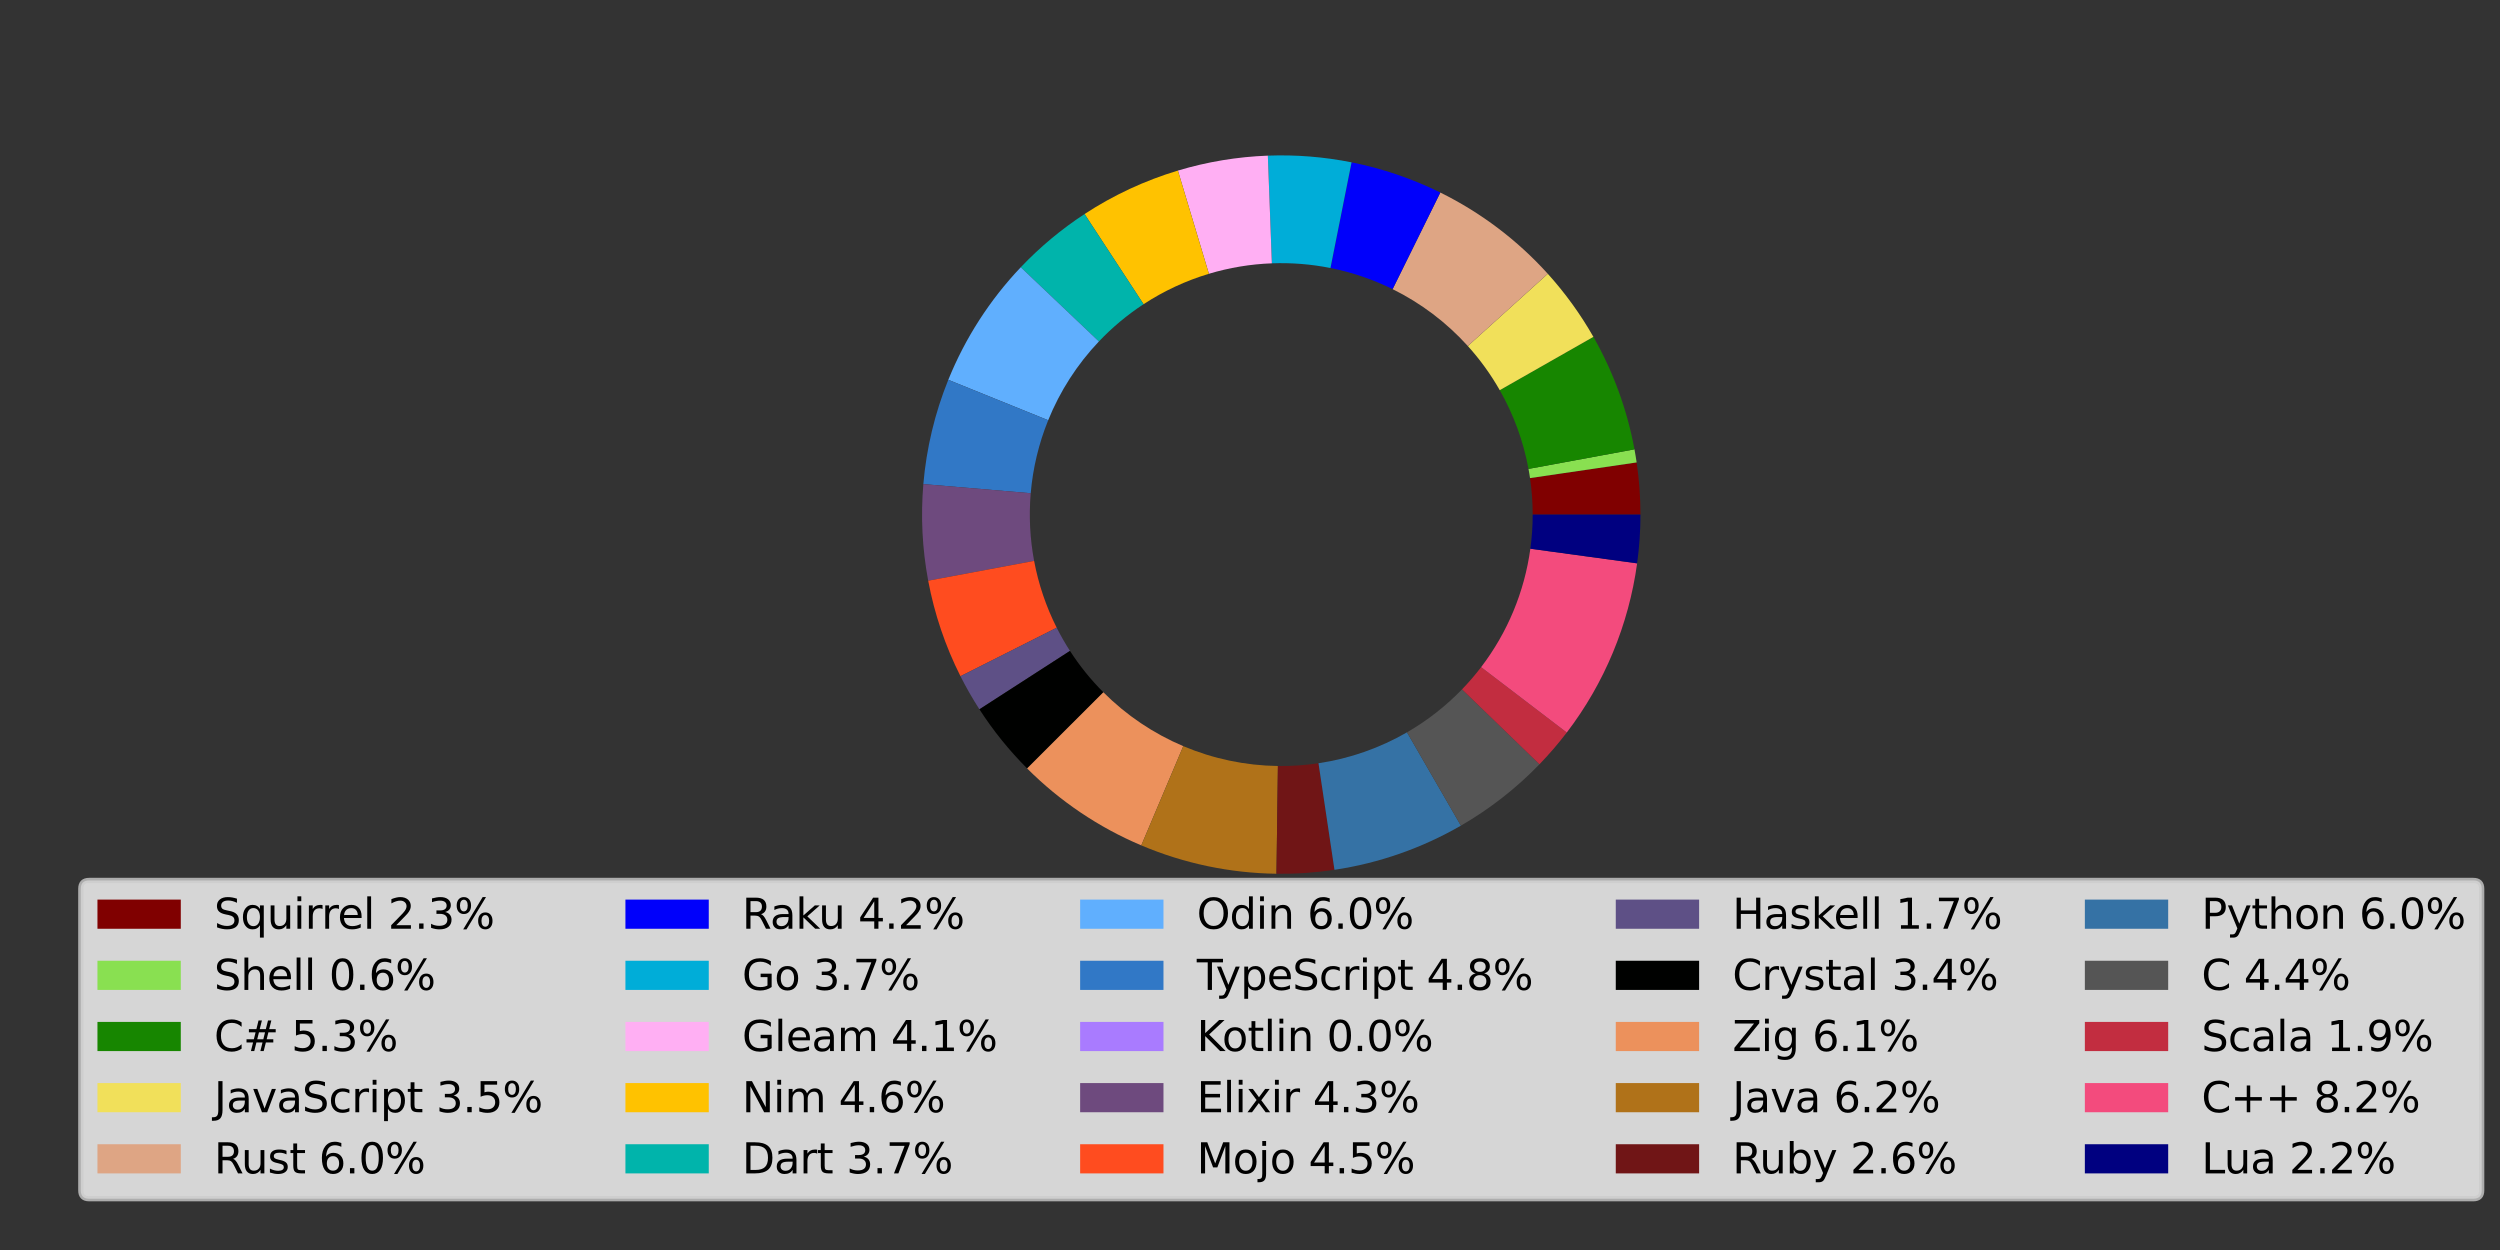<?xml version="1.0" encoding="utf-8" standalone="no"?>
<!DOCTYPE svg PUBLIC "-//W3C//DTD SVG 1.1//EN"
  "http://www.w3.org/Graphics/SVG/1.1/DTD/svg11.dtd">
<svg xmlns:xlink="http://www.w3.org/1999/xlink" width="480pt" height="240pt" viewBox="0 0 480 240" xmlns="http://www.w3.org/2000/svg" version="1.1">
 <rect x="0" y="0" width="480" height="240" fill="#333333" stroke="none"/>
 <defs>
  <style type="text/css">*{stroke-linejoin: round; stroke-linecap: butt}</style>
 </defs>
 <g id="figure_1">
  <g id="patch_1">
   <path d="M 0 240 
L 480 240 
L 480 0 
L 0 0 
L 0 240 
z
" style="fill: none"/>
  </g>
  <g id="axes_1">
   <g id="patch_2">
    <path d="M 294.276 98.8 
C 294.276 97.628 294.233 96.455 294.148 95.286 
C 294.062 94.117 293.935 92.951 293.764 91.791 
L 314.235 88.787 
C 314.478 90.444 314.661 92.11 314.783 93.78 
C 314.904 95.451 314.966 97.125 314.966 98.8 
z
" clip-path="url(#p5effe4c440)" style="fill: #800000"/>
   </g>
   <g id="patch_3">
    <path d="M 293.764 91.791 
C 293.721 91.496 293.675 91.202 293.627 90.909 
C 293.578 90.615 293.527 90.322 293.473 90.03 
L 313.818 86.271 
C 313.895 86.689 313.968 87.108 314.038 87.527 
C 314.107 87.946 314.173 88.366 314.235 88.787 
z
" clip-path="url(#p5effe4c440)" style="fill: #89e051"/>
   </g>
   <g id="patch_4">
    <path d="M 293.473 90.03 
C 292.983 87.379 292.272 84.773 291.347 82.241 
C 290.422 79.708 289.287 77.258 287.953 74.915 
L 305.933 64.678 
C 307.838 68.025 309.46 71.526 310.781 75.144 
C 312.102 78.762 313.118 82.484 313.818 86.271 
z
" clip-path="url(#p5effe4c440)" style="fill: #178600"/>
   </g>
   <g id="patch_5">
    <path d="M 287.953 74.915 
C 287.088 73.396 286.142 71.925 285.118 70.509 
C 284.094 69.093 282.993 67.734 281.822 66.437 
L 297.174 52.567 
C 298.848 54.42 300.419 56.362 301.882 58.385 
C 303.345 60.408 304.698 62.509 305.933 64.678 
z
" clip-path="url(#p5effe4c440)" style="fill: #f1e05a"/>
   </g>
   <g id="patch_6">
    <path d="M 281.822 66.437 
C 279.785 64.183 277.54 62.126 275.117 60.293 
C 272.694 58.461 270.103 56.862 267.379 55.516 
L 276.541 36.966 
C 280.433 38.888 284.134 41.173 287.596 43.791 
C 291.058 46.408 294.265 49.347 297.174 52.567 
z
" clip-path="url(#p5effe4c440)" style="fill: #dea584"/>
   </g>
   <g id="patch_7">
    <path d="M 267.379 55.516 
C 265.49 54.583 263.542 53.775 261.547 53.096 
C 259.552 52.418 257.515 51.87 255.449 51.458 
L 259.499 31.169 
C 262.451 31.758 265.361 32.539 268.21 33.509 
C 271.06 34.478 273.843 35.633 276.541 36.966 
z
" clip-path="url(#p5effe4c440)" style="fill: #0000fb"/>
   </g>
   <g id="patch_8">
    <path d="M 255.449 51.458 
C 253.6 51.089 251.73 50.828 249.851 50.678 
C 247.971 50.528 246.084 50.487 244.199 50.558 
L 243.427 29.882 
C 246.119 29.782 248.815 29.839 251.501 30.054 
C 254.186 30.269 256.857 30.641 259.499 31.169 
z
" clip-path="url(#p5effe4c440)" style="fill: #00add8"/>
   </g>
   <g id="patch_9">
    <path d="M 244.199 50.558 
C 242.152 50.634 240.111 50.841 238.09 51.177 
C 236.069 51.512 234.072 51.976 232.109 52.566 
L 226.156 32.751 
C 228.959 31.909 231.813 31.246 234.7 30.766 
C 237.588 30.287 240.502 29.992 243.427 29.882 
z
" clip-path="url(#p5effe4c440)" style="fill: #ffaff3"/>
   </g>
   <g id="patch_10">
    <path d="M 232.109 52.566 
C 229.892 53.232 227.725 54.057 225.626 55.034 
C 223.527 56.011 221.501 57.138 219.564 58.406 
L 208.234 41.094 
C 211.002 39.283 213.896 37.673 216.895 36.277 
C 219.893 34.881 222.989 33.703 226.156 32.751 
z
" clip-path="url(#p5effe4c440)" style="fill: #ffc200"/>
   </g>
   <g id="patch_11">
    <path d="M 219.564 58.406 
C 218.003 59.427 216.502 60.539 215.07 61.734 
C 213.637 62.929 212.275 64.207 210.991 65.56 
L 195.987 51.314 
C 197.822 49.381 199.768 47.556 201.814 45.849 
C 203.86 44.141 206.004 42.554 208.234 41.094 
z
" clip-path="url(#p5effe4c440)" style="fill: #00b4ab"/>
   </g>
   <g id="patch_12">
    <path d="M 210.991 65.56 
C 208.912 67.749 207.044 70.128 205.41 72.666 
C 203.776 75.204 202.383 77.89 201.251 80.688 
L 182.072 72.926 
C 183.69 68.928 185.679 65.092 188.014 61.466 
C 190.348 57.84 193.018 54.441 195.987 51.314 
z
" clip-path="url(#p5effe4c440)" style="fill: #60affe"/>
   </g>
   <g id="patch_13">
    <path d="M 201.251 80.688 
C 200.346 82.923 199.61 85.223 199.049 87.569 
C 198.488 89.914 198.103 92.298 197.898 94.701 
L 177.283 92.945 
C 177.576 89.512 178.125 86.106 178.927 82.756 
C 179.728 79.405 180.78 76.119 182.072 72.926 
z
" clip-path="url(#p5effe4c440)" style="fill: #3178c6"/>
   </g>
   <g id="patch_14">
    <path d="M 197.898 94.701 
L 197.898 94.701 
L 177.283 92.945 
L 177.283 92.945 
z
" clip-path="url(#p5effe4c440)" style="fill: #a97bff"/>
   </g>
   <g id="patch_15">
    <path d="M 197.898 94.701 
C 197.714 96.868 197.676 99.044 197.785 101.216 
C 197.893 103.388 198.149 105.55 198.549 107.687 
L 178.213 111.496 
C 177.641 108.443 177.276 105.354 177.121 102.252 
C 176.965 99.149 177.02 96.04 177.283 92.945 
z
" clip-path="url(#p5effe4c440)" style="fill: #6e4a7e"/>
   </g>
   <g id="patch_16">
    <path d="M 198.549 107.687 
C 198.966 109.915 199.54 112.11 200.266 114.257 
C 200.991 116.404 201.867 118.498 202.887 120.522 
L 184.41 129.831 
C 182.953 126.94 181.702 123.949 180.665 120.882 
C 179.629 117.815 178.809 114.678 178.213 111.496 
z
" clip-path="url(#p5effe4c440)" style="fill: #ff4c1f"/>
   </g>
   <g id="patch_17">
    <path d="M 202.887 120.522 
C 203.272 121.285 203.676 122.038 204.101 122.78 
C 204.525 123.522 204.97 124.252 205.433 124.97 
L 188.047 136.186 
C 187.385 135.16 186.751 134.116 186.144 133.057 
C 185.538 131.997 184.96 130.922 184.41 129.831 
z
" clip-path="url(#p5effe4c440)" style="fill: #5e5086"/>
   </g>
   <g id="patch_18">
    <path d="M 205.433 124.97 
C 206.357 126.403 207.357 127.786 208.428 129.114 
C 209.499 130.441 210.639 131.71 211.845 132.917 
L 197.207 147.539 
C 195.485 145.815 193.856 144.001 192.326 142.105 
C 190.796 140.209 189.368 138.233 188.047 136.186 
z
" clip-path="url(#p5effe4c440)" style="fill: #000100"/>
   </g>
   <g id="patch_19">
    <path d="M 211.845 132.917 
C 214.039 135.114 216.441 137.095 219.016 138.83 
C 221.591 140.566 224.328 142.05 227.188 143.26 
L 219.126 162.314 
C 215.04 160.585 211.131 158.466 207.452 155.986 
C 203.773 153.507 200.342 150.677 197.207 147.539 
z
" clip-path="url(#p5effe4c440)" style="fill: #ec915c"/>
   </g>
   <g id="patch_20">
    <path d="M 227.188 143.26 
C 230.058 144.474 233.038 145.407 236.087 146.047 
C 239.137 146.687 242.241 147.03 245.357 147.072 
L 245.081 167.759 
C 240.63 167.7 236.196 167.21 231.839 166.296 
C 227.483 165.382 223.225 164.049 219.126 162.314 
z
" clip-path="url(#p5effe4c440)" style="fill: #b07219"/>
   </g>
   <g id="patch_21">
    <path d="M 245.357 147.072 
C 246.66 147.089 247.964 147.053 249.266 146.965 
C 250.567 146.877 251.863 146.736 253.153 146.543 
L 256.219 167.004 
C 254.376 167.28 252.524 167.482 250.665 167.608 
C 248.806 167.734 246.943 167.784 245.081 167.759 
z
" clip-path="url(#p5effe4c440)" style="fill: #701516"/>
   </g>
   <g id="patch_22">
    <path d="M 253.153 146.543 
C 256.139 146.096 259.077 145.369 261.927 144.373 
C 264.778 143.377 267.528 142.115 270.143 140.605 
L 280.49 158.522 
C 276.755 160.679 272.825 162.481 268.753 163.904 
C 264.681 165.327 260.485 166.365 256.219 167.004 
z
" clip-path="url(#p5effe4c440)" style="fill: #3572a5"/>
   </g>
   <g id="patch_23">
    <path d="M 270.143 140.605 
C 272.084 139.484 273.944 138.23 275.71 136.851 
C 277.477 135.471 279.145 133.971 280.703 132.36 
L 295.576 146.743 
C 293.35 149.044 290.967 151.188 288.444 153.158 
C 285.92 155.128 283.262 156.921 280.49 158.522 
z
" clip-path="url(#p5effe4c440)" style="fill: #555555"/>
   </g>
   <g id="patch_24">
    <path d="M 280.703 132.36 
C 281.356 131.685 281.989 130.991 282.601 130.279 
C 283.213 129.567 283.805 128.838 284.374 128.091 
L 300.82 140.645 
C 300.007 141.711 299.162 142.753 298.287 143.77 
C 297.412 144.787 296.508 145.778 295.576 146.743 
z
" clip-path="url(#p5effe4c440)" style="fill: #c22d40"/>
   </g>
   <g id="patch_25">
    <path d="M 284.374 128.091 
C 286.896 124.788 288.98 121.173 290.576 117.335 
C 292.171 113.498 293.265 109.471 293.829 105.354 
L 314.327 108.162 
C 313.521 114.044 311.959 119.797 309.68 125.279 
C 307.4 130.761 304.423 135.925 300.82 140.645 
z
" clip-path="url(#p5effe4c440)" style="fill: #f34b7d"/>
   </g>
   <g id="patch_26">
    <path d="M 293.829 105.354 
C 293.978 104.268 294.089 103.178 294.164 102.084 
C 294.239 100.991 294.276 99.896 294.276 98.8 
L 314.966 98.8 
C 314.966 100.365 314.912 101.93 314.806 103.492 
C 314.699 105.054 314.54 106.611 314.327 108.162 
z
" clip-path="url(#p5effe4c440)" style="fill: #000080"/>
   </g>
  </g>
  <g id="axes_2">
   <g id="legend_1">
    <g id="patch_27">
     <path d="M 17.112 230.156 
L 474.888 230.156 
Q 476.488 230.156 476.488 228.556 
L 476.488 170.644 
Q 476.488 169.044 474.888 169.044 
L 17.112 169.044 
Q 15.512 169.044 15.512 170.644 
L 15.512 228.556 
Q 15.512 230.156 17.112 230.156 
z
" style="fill: #ffffff; opacity: 0.8; stroke: #cccccc; stroke-linejoin: miter"/>
    </g>
    <g id="patch_28">
     <path d="M 18.712 178.322 
L 34.712 178.322 
L 34.712 172.722 
L 18.712 172.722 
z
" style="fill: #800000"/>
    </g>
    <g id="text_1">
     <!-- Squirrel 2.3% -->
     <g transform="translate(41.112 178.322) scale(0.08 -0.08)">
      <defs>
       <path id="DejaVuSans-53" d="M 3425 4513 
L 3425 3897 
Q 3066 4069 2747 4153 
Q 2428 4238 2131 4238 
Q 1616 4238 1336 4038 
Q 1056 3838 1056 3469 
Q 1056 3159 1242 3001 
Q 1428 2844 1947 2747 
L 2328 2669 
Q 3034 2534 3370 2195 
Q 3706 1856 3706 1288 
Q 3706 609 3251 259 
Q 2797 -91 1919 -91 
Q 1588 -91 1214 -16 
Q 841 59 441 206 
L 441 856 
Q 825 641 1194 531 
Q 1563 422 1919 422 
Q 2459 422 2753 634 
Q 3047 847 3047 1241 
Q 3047 1584 2836 1778 
Q 2625 1972 2144 2069 
L 1759 2144 
Q 1053 2284 737 2584 
Q 422 2884 422 3419 
Q 422 4038 858 4394 
Q 1294 4750 2059 4750 
Q 2388 4750 2728 4690 
Q 3069 4631 3425 4513 
z
" transform="scale(0.016)"/>
       <path id="DejaVuSans-71" d="M 947 1747 
Q 947 1113 1208 752 
Q 1469 391 1925 391 
Q 2381 391 2643 752 
Q 2906 1113 2906 1747 
Q 2906 2381 2643 2742 
Q 2381 3103 1925 3103 
Q 1469 3103 1208 2742 
Q 947 2381 947 1747 
z
M 2906 525 
Q 2725 213 2448 61 
Q 2172 -91 1784 -91 
Q 1150 -91 751 415 
Q 353 922 353 1747 
Q 353 2572 751 3078 
Q 1150 3584 1784 3584 
Q 2172 3584 2448 3432 
Q 2725 3281 2906 2969 
L 2906 3500 
L 3481 3500 
L 3481 -1331 
L 2906 -1331 
L 2906 525 
z
" transform="scale(0.016)"/>
       <path id="DejaVuSans-75" d="M 544 1381 
L 544 3500 
L 1119 3500 
L 1119 1403 
Q 1119 906 1312 657 
Q 1506 409 1894 409 
Q 2359 409 2629 706 
Q 2900 1003 2900 1516 
L 2900 3500 
L 3475 3500 
L 3475 0 
L 2900 0 
L 2900 538 
Q 2691 219 2414 64 
Q 2138 -91 1772 -91 
Q 1169 -91 856 284 
Q 544 659 544 1381 
z
M 1991 3584 
L 1991 3584 
z
" transform="scale(0.016)"/>
       <path id="DejaVuSans-69" d="M 603 3500 
L 1178 3500 
L 1178 0 
L 603 0 
L 603 3500 
z
M 603 4863 
L 1178 4863 
L 1178 4134 
L 603 4134 
L 603 4863 
z
" transform="scale(0.016)"/>
       <path id="DejaVuSans-72" d="M 2631 2963 
Q 2534 3019 2420 3045 
Q 2306 3072 2169 3072 
Q 1681 3072 1420 2755 
Q 1159 2438 1159 1844 
L 1159 0 
L 581 0 
L 581 3500 
L 1159 3500 
L 1159 2956 
Q 1341 3275 1631 3429 
Q 1922 3584 2338 3584 
Q 2397 3584 2469 3576 
Q 2541 3569 2628 3553 
L 2631 2963 
z
" transform="scale(0.016)"/>
       <path id="DejaVuSans-65" d="M 3597 1894 
L 3597 1613 
L 953 1613 
Q 991 1019 1311 708 
Q 1631 397 2203 397 
Q 2534 397 2845 478 
Q 3156 559 3463 722 
L 3463 178 
Q 3153 47 2828 -22 
Q 2503 -91 2169 -91 
Q 1331 -91 842 396 
Q 353 884 353 1716 
Q 353 2575 817 3079 
Q 1281 3584 2069 3584 
Q 2775 3584 3186 3129 
Q 3597 2675 3597 1894 
z
M 3022 2063 
Q 3016 2534 2758 2815 
Q 2500 3097 2075 3097 
Q 1594 3097 1305 2825 
Q 1016 2553 972 2059 
L 3022 2063 
z
" transform="scale(0.016)"/>
       <path id="DejaVuSans-6c" d="M 603 4863 
L 1178 4863 
L 1178 0 
L 603 0 
L 603 4863 
z
" transform="scale(0.016)"/>
       <path id="DejaVuSans-20" transform="scale(0.016)"/>
       <path id="DejaVuSans-32" d="M 1228 531 
L 3431 531 
L 3431 0 
L 469 0 
L 469 531 
Q 828 903 1448 1529 
Q 2069 2156 2228 2338 
Q 2531 2678 2651 2914 
Q 2772 3150 2772 3378 
Q 2772 3750 2511 3984 
Q 2250 4219 1831 4219 
Q 1534 4219 1204 4116 
Q 875 4013 500 3803 
L 500 4441 
Q 881 4594 1212 4672 
Q 1544 4750 1819 4750 
Q 2544 4750 2975 4387 
Q 3406 4025 3406 3419 
Q 3406 3131 3298 2873 
Q 3191 2616 2906 2266 
Q 2828 2175 2409 1742 
Q 1991 1309 1228 531 
z
" transform="scale(0.016)"/>
       <path id="DejaVuSans-2e" d="M 684 794 
L 1344 794 
L 1344 0 
L 684 0 
L 684 794 
z
" transform="scale(0.016)"/>
       <path id="DejaVuSans-33" d="M 2597 2516 
Q 3050 2419 3304 2112 
Q 3559 1806 3559 1356 
Q 3559 666 3084 287 
Q 2609 -91 1734 -91 
Q 1441 -91 1130 -33 
Q 819 25 488 141 
L 488 750 
Q 750 597 1062 519 
Q 1375 441 1716 441 
Q 2309 441 2620 675 
Q 2931 909 2931 1356 
Q 2931 1769 2642 2001 
Q 2353 2234 1838 2234 
L 1294 2234 
L 1294 2753 
L 1863 2753 
Q 2328 2753 2575 2939 
Q 2822 3125 2822 3475 
Q 2822 3834 2567 4026 
Q 2313 4219 1838 4219 
Q 1578 4219 1281 4162 
Q 984 4106 628 3988 
L 628 4550 
Q 988 4650 1302 4700 
Q 1616 4750 1894 4750 
Q 2613 4750 3031 4423 
Q 3450 4097 3450 3541 
Q 3450 3153 3228 2886 
Q 3006 2619 2597 2516 
z
" transform="scale(0.016)"/>
       <path id="DejaVuSans-25" d="M 4653 2053 
Q 4381 2053 4226 1822 
Q 4072 1591 4072 1178 
Q 4072 772 4226 539 
Q 4381 306 4653 306 
Q 4919 306 5073 539 
Q 5228 772 5228 1178 
Q 5228 1588 5073 1820 
Q 4919 2053 4653 2053 
z
M 4653 2450 
Q 5147 2450 5437 2106 
Q 5728 1763 5728 1178 
Q 5728 594 5436 251 
Q 5144 -91 4653 -91 
Q 4153 -91 3862 251 
Q 3572 594 3572 1178 
Q 3572 1766 3864 2108 
Q 4156 2450 4653 2450 
z
M 1428 4353 
Q 1159 4353 1004 4120 
Q 850 3888 850 3481 
Q 850 3069 1003 2837 
Q 1156 2606 1428 2606 
Q 1700 2606 1854 2837 
Q 2009 3069 2009 3481 
Q 2009 3884 1853 4118 
Q 1697 4353 1428 4353 
z
M 4250 4750 
L 4750 4750 
L 1831 -91 
L 1331 -91 
L 4250 4750 
z
M 1428 4750 
Q 1922 4750 2215 4408 
Q 2509 4066 2509 3481 
Q 2509 2891 2217 2550 
Q 1925 2209 1428 2209 
Q 931 2209 642 2551 
Q 353 2894 353 3481 
Q 353 4063 643 4406 
Q 934 4750 1428 4750 
z
" transform="scale(0.016)"/>
      </defs>
      <use xlink:href="#DejaVuSans-53"/>
      <use xlink:href="#DejaVuSans-71" x="63.477"/>
      <use xlink:href="#DejaVuSans-75" x="126.953"/>
      <use xlink:href="#DejaVuSans-69" x="190.332"/>
      <use xlink:href="#DejaVuSans-72" x="218.115"/>
      <use xlink:href="#DejaVuSans-72" x="257.479"/>
      <use xlink:href="#DejaVuSans-65" x="296.342"/>
      <use xlink:href="#DejaVuSans-6c" x="357.865"/>
      <use xlink:href="#DejaVuSans-20" x="385.648"/>
      <use xlink:href="#DejaVuSans-32" x="417.436"/>
      <use xlink:href="#DejaVuSans-2e" x="481.059"/>
      <use xlink:href="#DejaVuSans-33" x="512.846"/>
      <use xlink:href="#DejaVuSans-25" x="576.469"/>
     </g>
    </g>
    <g id="patch_29">
     <path d="M 18.712 190.065 
L 34.712 190.065 
L 34.712 184.465 
L 18.712 184.465 
z
" style="fill: #89e051"/>
    </g>
    <g id="text_2">
     <!-- Shell 0.6% -->
     <g transform="translate(41.112 190.065) scale(0.08 -0.08)">
      <defs>
       <path id="DejaVuSans-68" d="M 3513 2113 
L 3513 0 
L 2938 0 
L 2938 2094 
Q 2938 2591 2744 2837 
Q 2550 3084 2163 3084 
Q 1697 3084 1428 2787 
Q 1159 2491 1159 1978 
L 1159 0 
L 581 0 
L 581 4863 
L 1159 4863 
L 1159 2956 
Q 1366 3272 1645 3428 
Q 1925 3584 2291 3584 
Q 2894 3584 3203 3211 
Q 3513 2838 3513 2113 
z
" transform="scale(0.016)"/>
       <path id="DejaVuSans-30" d="M 2034 4250 
Q 1547 4250 1301 3770 
Q 1056 3291 1056 2328 
Q 1056 1369 1301 889 
Q 1547 409 2034 409 
Q 2525 409 2770 889 
Q 3016 1369 3016 2328 
Q 3016 3291 2770 3770 
Q 2525 4250 2034 4250 
z
M 2034 4750 
Q 2819 4750 3233 4129 
Q 3647 3509 3647 2328 
Q 3647 1150 3233 529 
Q 2819 -91 2034 -91 
Q 1250 -91 836 529 
Q 422 1150 422 2328 
Q 422 3509 836 4129 
Q 1250 4750 2034 4750 
z
" transform="scale(0.016)"/>
       <path id="DejaVuSans-36" d="M 2113 2584 
Q 1688 2584 1439 2293 
Q 1191 2003 1191 1497 
Q 1191 994 1439 701 
Q 1688 409 2113 409 
Q 2538 409 2786 701 
Q 3034 994 3034 1497 
Q 3034 2003 2786 2293 
Q 2538 2584 2113 2584 
z
M 3366 4563 
L 3366 3988 
Q 3128 4100 2886 4159 
Q 2644 4219 2406 4219 
Q 1781 4219 1451 3797 
Q 1122 3375 1075 2522 
Q 1259 2794 1537 2939 
Q 1816 3084 2150 3084 
Q 2853 3084 3261 2657 
Q 3669 2231 3669 1497 
Q 3669 778 3244 343 
Q 2819 -91 2113 -91 
Q 1303 -91 875 529 
Q 447 1150 447 2328 
Q 447 3434 972 4092 
Q 1497 4750 2381 4750 
Q 2619 4750 2861 4703 
Q 3103 4656 3366 4563 
z
" transform="scale(0.016)"/>
      </defs>
      <use xlink:href="#DejaVuSans-53"/>
      <use xlink:href="#DejaVuSans-68" x="63.477"/>
      <use xlink:href="#DejaVuSans-65" x="126.855"/>
      <use xlink:href="#DejaVuSans-6c" x="188.379"/>
      <use xlink:href="#DejaVuSans-6c" x="216.162"/>
      <use xlink:href="#DejaVuSans-20" x="243.945"/>
      <use xlink:href="#DejaVuSans-30" x="275.732"/>
      <use xlink:href="#DejaVuSans-2e" x="339.355"/>
      <use xlink:href="#DejaVuSans-36" x="371.143"/>
      <use xlink:href="#DejaVuSans-25" x="434.766"/>
     </g>
    </g>
    <g id="patch_30">
     <path d="M 18.712 201.808 
L 34.712 201.808 
L 34.712 196.208 
L 18.712 196.208 
z
" style="fill: #178600"/>
    </g>
    <g id="text_3">
     <!-- C# 5.3% -->
     <g transform="translate(41.112 201.808) scale(0.08 -0.08)">
      <defs>
       <path id="DejaVuSans-43" d="M 4122 4306 
L 4122 3641 
Q 3803 3938 3442 4084 
Q 3081 4231 2675 4231 
Q 1875 4231 1450 3742 
Q 1025 3253 1025 2328 
Q 1025 1406 1450 917 
Q 1875 428 2675 428 
Q 3081 428 3442 575 
Q 3803 722 4122 1019 
L 4122 359 
Q 3791 134 3420 21 
Q 3050 -91 2638 -91 
Q 1578 -91 968 557 
Q 359 1206 359 2328 
Q 359 3453 968 4101 
Q 1578 4750 2638 4750 
Q 3056 4750 3426 4639 
Q 3797 4528 4122 4306 
z
" transform="scale(0.016)"/>
       <path id="DejaVuSans-23" d="M 3272 2816 
L 2363 2816 
L 2100 1772 
L 3016 1772 
L 3272 2816 
z
M 2803 4594 
L 2478 3297 
L 3391 3297 
L 3719 4594 
L 4219 4594 
L 3897 3297 
L 4872 3297 
L 4872 2816 
L 3775 2816 
L 3519 1772 
L 4513 1772 
L 4513 1294 
L 3397 1294 
L 3072 0 
L 2572 0 
L 2894 1294 
L 1978 1294 
L 1656 0 
L 1153 0 
L 1478 1294 
L 494 1294 
L 494 1772 
L 1594 1772 
L 1856 2816 
L 850 2816 
L 850 3297 
L 1978 3297 
L 2297 4594 
L 2803 4594 
z
" transform="scale(0.016)"/>
       <path id="DejaVuSans-35" d="M 691 4666 
L 3169 4666 
L 3169 4134 
L 1269 4134 
L 1269 2991 
Q 1406 3038 1543 3061 
Q 1681 3084 1819 3084 
Q 2600 3084 3056 2656 
Q 3513 2228 3513 1497 
Q 3513 744 3044 326 
Q 2575 -91 1722 -91 
Q 1428 -91 1123 -41 
Q 819 9 494 109 
L 494 744 
Q 775 591 1075 516 
Q 1375 441 1709 441 
Q 2250 441 2565 725 
Q 2881 1009 2881 1497 
Q 2881 1984 2565 2268 
Q 2250 2553 1709 2553 
Q 1456 2553 1204 2497 
Q 953 2441 691 2322 
L 691 4666 
z
" transform="scale(0.016)"/>
      </defs>
      <use xlink:href="#DejaVuSans-43"/>
      <use xlink:href="#DejaVuSans-23" x="69.824"/>
      <use xlink:href="#DejaVuSans-20" x="153.613"/>
      <use xlink:href="#DejaVuSans-35" x="185.4"/>
      <use xlink:href="#DejaVuSans-2e" x="249.023"/>
      <use xlink:href="#DejaVuSans-33" x="280.811"/>
      <use xlink:href="#DejaVuSans-25" x="344.434"/>
     </g>
    </g>
    <g id="patch_31">
     <path d="M 18.712 213.55 
L 34.712 213.55 
L 34.712 207.95 
L 18.712 207.95 
z
" style="fill: #f1e05a"/>
    </g>
    <g id="text_4">
     <!-- JavaScript 3.5% -->
     <g transform="translate(41.112 213.55) scale(0.08 -0.08)">
      <defs>
       <path id="DejaVuSans-4a" d="M 628 4666 
L 1259 4666 
L 1259 325 
Q 1259 -519 939 -900 
Q 619 -1281 -91 -1281 
L -331 -1281 
L -331 -750 
L -134 -750 
Q 284 -750 456 -515 
Q 628 -281 628 325 
L 628 4666 
z
" transform="scale(0.016)"/>
       <path id="DejaVuSans-61" d="M 2194 1759 
Q 1497 1759 1228 1600 
Q 959 1441 959 1056 
Q 959 750 1161 570 
Q 1363 391 1709 391 
Q 2188 391 2477 730 
Q 2766 1069 2766 1631 
L 2766 1759 
L 2194 1759 
z
M 3341 1997 
L 3341 0 
L 2766 0 
L 2766 531 
Q 2569 213 2275 61 
Q 1981 -91 1556 -91 
Q 1019 -91 701 211 
Q 384 513 384 1019 
Q 384 1609 779 1909 
Q 1175 2209 1959 2209 
L 2766 2209 
L 2766 2266 
Q 2766 2663 2505 2880 
Q 2244 3097 1772 3097 
Q 1472 3097 1187 3025 
Q 903 2953 641 2809 
L 641 3341 
Q 956 3463 1253 3523 
Q 1550 3584 1831 3584 
Q 2591 3584 2966 3190 
Q 3341 2797 3341 1997 
z
" transform="scale(0.016)"/>
       <path id="DejaVuSans-76" d="M 191 3500 
L 800 3500 
L 1894 563 
L 2988 3500 
L 3597 3500 
L 2284 0 
L 1503 0 
L 191 3500 
z
" transform="scale(0.016)"/>
       <path id="DejaVuSans-63" d="M 3122 3366 
L 3122 2828 
Q 2878 2963 2633 3030 
Q 2388 3097 2138 3097 
Q 1578 3097 1268 2742 
Q 959 2388 959 1747 
Q 959 1106 1268 751 
Q 1578 397 2138 397 
Q 2388 397 2633 464 
Q 2878 531 3122 666 
L 3122 134 
Q 2881 22 2623 -34 
Q 2366 -91 2075 -91 
Q 1284 -91 818 406 
Q 353 903 353 1747 
Q 353 2603 823 3093 
Q 1294 3584 2113 3584 
Q 2378 3584 2631 3529 
Q 2884 3475 3122 3366 
z
" transform="scale(0.016)"/>
       <path id="DejaVuSans-70" d="M 1159 525 
L 1159 -1331 
L 581 -1331 
L 581 3500 
L 1159 3500 
L 1159 2969 
Q 1341 3281 1617 3432 
Q 1894 3584 2278 3584 
Q 2916 3584 3314 3078 
Q 3713 2572 3713 1747 
Q 3713 922 3314 415 
Q 2916 -91 2278 -91 
Q 1894 -91 1617 61 
Q 1341 213 1159 525 
z
M 3116 1747 
Q 3116 2381 2855 2742 
Q 2594 3103 2138 3103 
Q 1681 3103 1420 2742 
Q 1159 2381 1159 1747 
Q 1159 1113 1420 752 
Q 1681 391 2138 391 
Q 2594 391 2855 752 
Q 3116 1113 3116 1747 
z
" transform="scale(0.016)"/>
       <path id="DejaVuSans-74" d="M 1172 4494 
L 1172 3500 
L 2356 3500 
L 2356 3053 
L 1172 3053 
L 1172 1153 
Q 1172 725 1289 603 
Q 1406 481 1766 481 
L 2356 481 
L 2356 0 
L 1766 0 
Q 1100 0 847 248 
Q 594 497 594 1153 
L 594 3053 
L 172 3053 
L 172 3500 
L 594 3500 
L 594 4494 
L 1172 4494 
z
" transform="scale(0.016)"/>
      </defs>
      <use xlink:href="#DejaVuSans-4a"/>
      <use xlink:href="#DejaVuSans-61" x="29.492"/>
      <use xlink:href="#DejaVuSans-76" x="90.771"/>
      <use xlink:href="#DejaVuSans-61" x="149.951"/>
      <use xlink:href="#DejaVuSans-53" x="211.23"/>
      <use xlink:href="#DejaVuSans-63" x="274.707"/>
      <use xlink:href="#DejaVuSans-72" x="329.688"/>
      <use xlink:href="#DejaVuSans-69" x="370.801"/>
      <use xlink:href="#DejaVuSans-70" x="398.584"/>
      <use xlink:href="#DejaVuSans-74" x="462.061"/>
      <use xlink:href="#DejaVuSans-20" x="501.27"/>
      <use xlink:href="#DejaVuSans-33" x="533.057"/>
      <use xlink:href="#DejaVuSans-2e" x="596.68"/>
      <use xlink:href="#DejaVuSans-35" x="628.467"/>
      <use xlink:href="#DejaVuSans-25" x="692.09"/>
     </g>
    </g>
    <g id="patch_32">
     <path d="M 18.712 225.292 
L 34.712 225.292 
L 34.712 219.692 
L 18.712 219.692 
z
" style="fill: #dea584"/>
    </g>
    <g id="text_5">
     <!-- Rust 6.0% -->
     <g transform="translate(41.112 225.292) scale(0.08 -0.08)">
      <defs>
       <path id="DejaVuSans-52" d="M 2841 2188 
Q 3044 2119 3236 1894 
Q 3428 1669 3622 1275 
L 4263 0 
L 3584 0 
L 2988 1197 
Q 2756 1666 2539 1819 
Q 2322 1972 1947 1972 
L 1259 1972 
L 1259 0 
L 628 0 
L 628 4666 
L 2053 4666 
Q 2853 4666 3247 4331 
Q 3641 3997 3641 3322 
Q 3641 2881 3436 2590 
Q 3231 2300 2841 2188 
z
M 1259 4147 
L 1259 2491 
L 2053 2491 
Q 2509 2491 2742 2702 
Q 2975 2913 2975 3322 
Q 2975 3731 2742 3939 
Q 2509 4147 2053 4147 
L 1259 4147 
z
" transform="scale(0.016)"/>
       <path id="DejaVuSans-73" d="M 2834 3397 
L 2834 2853 
Q 2591 2978 2328 3040 
Q 2066 3103 1784 3103 
Q 1356 3103 1142 2972 
Q 928 2841 928 2578 
Q 928 2378 1081 2264 
Q 1234 2150 1697 2047 
L 1894 2003 
Q 2506 1872 2764 1633 
Q 3022 1394 3022 966 
Q 3022 478 2636 193 
Q 2250 -91 1575 -91 
Q 1294 -91 989 -36 
Q 684 19 347 128 
L 347 722 
Q 666 556 975 473 
Q 1284 391 1588 391 
Q 1994 391 2212 530 
Q 2431 669 2431 922 
Q 2431 1156 2273 1281 
Q 2116 1406 1581 1522 
L 1381 1569 
Q 847 1681 609 1914 
Q 372 2147 372 2553 
Q 372 3047 722 3315 
Q 1072 3584 1716 3584 
Q 2034 3584 2315 3537 
Q 2597 3491 2834 3397 
z
" transform="scale(0.016)"/>
      </defs>
      <use xlink:href="#DejaVuSans-52"/>
      <use xlink:href="#DejaVuSans-75" x="64.982"/>
      <use xlink:href="#DejaVuSans-73" x="128.361"/>
      <use xlink:href="#DejaVuSans-74" x="180.461"/>
      <use xlink:href="#DejaVuSans-20" x="219.67"/>
      <use xlink:href="#DejaVuSans-36" x="251.457"/>
      <use xlink:href="#DejaVuSans-2e" x="315.08"/>
      <use xlink:href="#DejaVuSans-30" x="346.867"/>
      <use xlink:href="#DejaVuSans-25" x="410.49"/>
     </g>
    </g>
    <g id="patch_33">
     <path d="M 120.082 178.322 
L 136.082 178.322 
L 136.082 172.722 
L 120.082 172.722 
z
" style="fill: #0000fb"/>
    </g>
    <g id="text_6">
     <!-- Raku 4.2% -->
     <g transform="translate(142.482 178.322) scale(0.08 -0.08)">
      <defs>
       <path id="DejaVuSans-6b" d="M 581 4863 
L 1159 4863 
L 1159 1991 
L 2875 3500 
L 3609 3500 
L 1753 1863 
L 3688 0 
L 2938 0 
L 1159 1709 
L 1159 0 
L 581 0 
L 581 4863 
z
" transform="scale(0.016)"/>
       <path id="DejaVuSans-34" d="M 2419 4116 
L 825 1625 
L 2419 1625 
L 2419 4116 
z
M 2253 4666 
L 3047 4666 
L 3047 1625 
L 3713 1625 
L 3713 1100 
L 3047 1100 
L 3047 0 
L 2419 0 
L 2419 1100 
L 313 1100 
L 313 1709 
L 2253 4666 
z
" transform="scale(0.016)"/>
      </defs>
      <use xlink:href="#DejaVuSans-52"/>
      <use xlink:href="#DejaVuSans-61" x="67.232"/>
      <use xlink:href="#DejaVuSans-6b" x="128.512"/>
      <use xlink:href="#DejaVuSans-75" x="183.297"/>
      <use xlink:href="#DejaVuSans-20" x="246.676"/>
      <use xlink:href="#DejaVuSans-34" x="278.463"/>
      <use xlink:href="#DejaVuSans-2e" x="342.086"/>
      <use xlink:href="#DejaVuSans-32" x="373.873"/>
      <use xlink:href="#DejaVuSans-25" x="437.496"/>
     </g>
    </g>
    <g id="patch_34">
     <path d="M 120.082 190.065 
L 136.082 190.065 
L 136.082 184.465 
L 120.082 184.465 
z
" style="fill: #00add8"/>
    </g>
    <g id="text_7">
     <!-- Go 3.7% -->
     <g transform="translate(142.482 190.065) scale(0.08 -0.08)">
      <defs>
       <path id="DejaVuSans-47" d="M 3809 666 
L 3809 1919 
L 2778 1919 
L 2778 2438 
L 4434 2438 
L 4434 434 
Q 4069 175 3628 42 
Q 3188 -91 2688 -91 
Q 1594 -91 976 548 
Q 359 1188 359 2328 
Q 359 3472 976 4111 
Q 1594 4750 2688 4750 
Q 3144 4750 3555 4637 
Q 3966 4525 4313 4306 
L 4313 3634 
Q 3963 3931 3569 4081 
Q 3175 4231 2741 4231 
Q 1884 4231 1454 3753 
Q 1025 3275 1025 2328 
Q 1025 1384 1454 906 
Q 1884 428 2741 428 
Q 3075 428 3337 486 
Q 3600 544 3809 666 
z
" transform="scale(0.016)"/>
       <path id="DejaVuSans-6f" d="M 1959 3097 
Q 1497 3097 1228 2736 
Q 959 2375 959 1747 
Q 959 1119 1226 758 
Q 1494 397 1959 397 
Q 2419 397 2687 759 
Q 2956 1122 2956 1747 
Q 2956 2369 2687 2733 
Q 2419 3097 1959 3097 
z
M 1959 3584 
Q 2709 3584 3137 3096 
Q 3566 2609 3566 1747 
Q 3566 888 3137 398 
Q 2709 -91 1959 -91 
Q 1206 -91 779 398 
Q 353 888 353 1747 
Q 353 2609 779 3096 
Q 1206 3584 1959 3584 
z
" transform="scale(0.016)"/>
       <path id="DejaVuSans-37" d="M 525 4666 
L 3525 4666 
L 3525 4397 
L 1831 0 
L 1172 0 
L 2766 4134 
L 525 4134 
L 525 4666 
z
" transform="scale(0.016)"/>
      </defs>
      <use xlink:href="#DejaVuSans-47"/>
      <use xlink:href="#DejaVuSans-6f" x="77.49"/>
      <use xlink:href="#DejaVuSans-20" x="138.672"/>
      <use xlink:href="#DejaVuSans-33" x="170.459"/>
      <use xlink:href="#DejaVuSans-2e" x="234.082"/>
      <use xlink:href="#DejaVuSans-37" x="265.869"/>
      <use xlink:href="#DejaVuSans-25" x="329.492"/>
     </g>
    </g>
    <g id="patch_35">
     <path d="M 120.082 201.808 
L 136.082 201.808 
L 136.082 196.208 
L 120.082 196.208 
z
" style="fill: #ffaff3"/>
    </g>
    <g id="text_8">
     <!-- Gleam 4.1% -->
     <g transform="translate(142.482 201.808) scale(0.08 -0.08)">
      <defs>
       <path id="DejaVuSans-6d" d="M 3328 2828 
Q 3544 3216 3844 3400 
Q 4144 3584 4550 3584 
Q 5097 3584 5394 3201 
Q 5691 2819 5691 2113 
L 5691 0 
L 5113 0 
L 5113 2094 
Q 5113 2597 4934 2840 
Q 4756 3084 4391 3084 
Q 3944 3084 3684 2787 
Q 3425 2491 3425 1978 
L 3425 0 
L 2847 0 
L 2847 2094 
Q 2847 2600 2669 2842 
Q 2491 3084 2119 3084 
Q 1678 3084 1418 2786 
Q 1159 2488 1159 1978 
L 1159 0 
L 581 0 
L 581 3500 
L 1159 3500 
L 1159 2956 
Q 1356 3278 1631 3431 
Q 1906 3584 2284 3584 
Q 2666 3584 2933 3390 
Q 3200 3197 3328 2828 
z
" transform="scale(0.016)"/>
       <path id="DejaVuSans-31" d="M 794 531 
L 1825 531 
L 1825 4091 
L 703 3866 
L 703 4441 
L 1819 4666 
L 2450 4666 
L 2450 531 
L 3481 531 
L 3481 0 
L 794 0 
L 794 531 
z
" transform="scale(0.016)"/>
      </defs>
      <use xlink:href="#DejaVuSans-47"/>
      <use xlink:href="#DejaVuSans-6c" x="77.49"/>
      <use xlink:href="#DejaVuSans-65" x="105.273"/>
      <use xlink:href="#DejaVuSans-61" x="166.797"/>
      <use xlink:href="#DejaVuSans-6d" x="228.076"/>
      <use xlink:href="#DejaVuSans-20" x="325.488"/>
      <use xlink:href="#DejaVuSans-34" x="357.275"/>
      <use xlink:href="#DejaVuSans-2e" x="420.898"/>
      <use xlink:href="#DejaVuSans-31" x="452.686"/>
      <use xlink:href="#DejaVuSans-25" x="516.309"/>
     </g>
    </g>
    <g id="patch_36">
     <path d="M 120.082 213.55 
L 136.082 213.55 
L 136.082 207.95 
L 120.082 207.95 
z
" style="fill: #ffc200"/>
    </g>
    <g id="text_9">
     <!-- Nim 4.6% -->
     <g transform="translate(142.482 213.55) scale(0.08 -0.08)">
      <defs>
       <path id="DejaVuSans-4e" d="M 628 4666 
L 1478 4666 
L 3547 763 
L 3547 4666 
L 4159 4666 
L 4159 0 
L 3309 0 
L 1241 3903 
L 1241 0 
L 628 0 
L 628 4666 
z
" transform="scale(0.016)"/>
      </defs>
      <use xlink:href="#DejaVuSans-4e"/>
      <use xlink:href="#DejaVuSans-69" x="74.805"/>
      <use xlink:href="#DejaVuSans-6d" x="102.588"/>
      <use xlink:href="#DejaVuSans-20" x="200"/>
      <use xlink:href="#DejaVuSans-34" x="231.787"/>
      <use xlink:href="#DejaVuSans-2e" x="295.41"/>
      <use xlink:href="#DejaVuSans-36" x="327.197"/>
      <use xlink:href="#DejaVuSans-25" x="390.82"/>
     </g>
    </g>
    <g id="patch_37">
     <path d="M 120.082 225.292 
L 136.082 225.292 
L 136.082 219.692 
L 120.082 219.692 
z
" style="fill: #00b4ab"/>
    </g>
    <g id="text_10">
     <!-- Dart 3.7% -->
     <g transform="translate(142.482 225.292) scale(0.08 -0.08)">
      <defs>
       <path id="DejaVuSans-44" d="M 1259 4147 
L 1259 519 
L 2022 519 
Q 2988 519 3436 956 
Q 3884 1394 3884 2338 
Q 3884 3275 3436 3711 
Q 2988 4147 2022 4147 
L 1259 4147 
z
M 628 4666 
L 1925 4666 
Q 3281 4666 3915 4102 
Q 4550 3538 4550 2338 
Q 4550 1131 3912 565 
Q 3275 0 1925 0 
L 628 0 
L 628 4666 
z
" transform="scale(0.016)"/>
      </defs>
      <use xlink:href="#DejaVuSans-44"/>
      <use xlink:href="#DejaVuSans-61" x="77.002"/>
      <use xlink:href="#DejaVuSans-72" x="138.281"/>
      <use xlink:href="#DejaVuSans-74" x="179.395"/>
      <use xlink:href="#DejaVuSans-20" x="218.604"/>
      <use xlink:href="#DejaVuSans-33" x="250.391"/>
      <use xlink:href="#DejaVuSans-2e" x="314.014"/>
      <use xlink:href="#DejaVuSans-37" x="345.801"/>
      <use xlink:href="#DejaVuSans-25" x="409.424"/>
     </g>
    </g>
    <g id="patch_38">
     <path d="M 207.387 178.322 
L 223.387 178.322 
L 223.387 172.722 
L 207.387 172.722 
z
" style="fill: #60affe"/>
    </g>
    <g id="text_11">
     <!-- Odin 6.0% -->
     <g transform="translate(229.787 178.322) scale(0.08 -0.08)">
      <defs>
       <path id="DejaVuSans-4f" d="M 2522 4238 
Q 1834 4238 1429 3725 
Q 1025 3213 1025 2328 
Q 1025 1447 1429 934 
Q 1834 422 2522 422 
Q 3209 422 3611 934 
Q 4013 1447 4013 2328 
Q 4013 3213 3611 3725 
Q 3209 4238 2522 4238 
z
M 2522 4750 
Q 3503 4750 4090 4092 
Q 4678 3434 4678 2328 
Q 4678 1225 4090 567 
Q 3503 -91 2522 -91 
Q 1538 -91 948 565 
Q 359 1222 359 2328 
Q 359 3434 948 4092 
Q 1538 4750 2522 4750 
z
" transform="scale(0.016)"/>
       <path id="DejaVuSans-64" d="M 2906 2969 
L 2906 4863 
L 3481 4863 
L 3481 0 
L 2906 0 
L 2906 525 
Q 2725 213 2448 61 
Q 2172 -91 1784 -91 
Q 1150 -91 751 415 
Q 353 922 353 1747 
Q 353 2572 751 3078 
Q 1150 3584 1784 3584 
Q 2172 3584 2448 3432 
Q 2725 3281 2906 2969 
z
M 947 1747 
Q 947 1113 1208 752 
Q 1469 391 1925 391 
Q 2381 391 2643 752 
Q 2906 1113 2906 1747 
Q 2906 2381 2643 2742 
Q 2381 3103 1925 3103 
Q 1469 3103 1208 2742 
Q 947 2381 947 1747 
z
" transform="scale(0.016)"/>
       <path id="DejaVuSans-6e" d="M 3513 2113 
L 3513 0 
L 2938 0 
L 2938 2094 
Q 2938 2591 2744 2837 
Q 2550 3084 2163 3084 
Q 1697 3084 1428 2787 
Q 1159 2491 1159 1978 
L 1159 0 
L 581 0 
L 581 3500 
L 1159 3500 
L 1159 2956 
Q 1366 3272 1645 3428 
Q 1925 3584 2291 3584 
Q 2894 3584 3203 3211 
Q 3513 2838 3513 2113 
z
" transform="scale(0.016)"/>
      </defs>
      <use xlink:href="#DejaVuSans-4f"/>
      <use xlink:href="#DejaVuSans-64" x="78.711"/>
      <use xlink:href="#DejaVuSans-69" x="142.188"/>
      <use xlink:href="#DejaVuSans-6e" x="169.971"/>
      <use xlink:href="#DejaVuSans-20" x="233.35"/>
      <use xlink:href="#DejaVuSans-36" x="265.137"/>
      <use xlink:href="#DejaVuSans-2e" x="328.76"/>
      <use xlink:href="#DejaVuSans-30" x="360.547"/>
      <use xlink:href="#DejaVuSans-25" x="424.17"/>
     </g>
    </g>
    <g id="patch_39">
     <path d="M 207.387 190.065 
L 223.387 190.065 
L 223.387 184.465 
L 207.387 184.465 
z
" style="fill: #3178c6"/>
    </g>
    <g id="text_12">
     <!-- TypeScript 4.8% -->
     <g transform="translate(229.787 190.065) scale(0.08 -0.08)">
      <defs>
       <path id="DejaVuSans-54" d="M -19 4666 
L 3928 4666 
L 3928 4134 
L 2272 4134 
L 2272 0 
L 1638 0 
L 1638 4134 
L -19 4134 
L -19 4666 
z
" transform="scale(0.016)"/>
       <path id="DejaVuSans-79" d="M 2059 -325 
Q 1816 -950 1584 -1140 
Q 1353 -1331 966 -1331 
L 506 -1331 
L 506 -850 
L 844 -850 
Q 1081 -850 1212 -737 
Q 1344 -625 1503 -206 
L 1606 56 
L 191 3500 
L 800 3500 
L 1894 763 
L 2988 3500 
L 3597 3500 
L 2059 -325 
z
" transform="scale(0.016)"/>
       <path id="DejaVuSans-38" d="M 2034 2216 
Q 1584 2216 1326 1975 
Q 1069 1734 1069 1313 
Q 1069 891 1326 650 
Q 1584 409 2034 409 
Q 2484 409 2743 651 
Q 3003 894 3003 1313 
Q 3003 1734 2745 1975 
Q 2488 2216 2034 2216 
z
M 1403 2484 
Q 997 2584 770 2862 
Q 544 3141 544 3541 
Q 544 4100 942 4425 
Q 1341 4750 2034 4750 
Q 2731 4750 3128 4425 
Q 3525 4100 3525 3541 
Q 3525 3141 3298 2862 
Q 3072 2584 2669 2484 
Q 3125 2378 3379 2068 
Q 3634 1759 3634 1313 
Q 3634 634 3220 271 
Q 2806 -91 2034 -91 
Q 1263 -91 848 271 
Q 434 634 434 1313 
Q 434 1759 690 2068 
Q 947 2378 1403 2484 
z
M 1172 3481 
Q 1172 3119 1398 2916 
Q 1625 2713 2034 2713 
Q 2441 2713 2670 2916 
Q 2900 3119 2900 3481 
Q 2900 3844 2670 4047 
Q 2441 4250 2034 4250 
Q 1625 4250 1398 4047 
Q 1172 3844 1172 3481 
z
" transform="scale(0.016)"/>
      </defs>
      <use xlink:href="#DejaVuSans-54"/>
      <use xlink:href="#DejaVuSans-79" x="45.459"/>
      <use xlink:href="#DejaVuSans-70" x="104.639"/>
      <use xlink:href="#DejaVuSans-65" x="168.115"/>
      <use xlink:href="#DejaVuSans-53" x="229.639"/>
      <use xlink:href="#DejaVuSans-63" x="293.115"/>
      <use xlink:href="#DejaVuSans-72" x="348.096"/>
      <use xlink:href="#DejaVuSans-69" x="389.209"/>
      <use xlink:href="#DejaVuSans-70" x="416.992"/>
      <use xlink:href="#DejaVuSans-74" x="480.469"/>
      <use xlink:href="#DejaVuSans-20" x="519.678"/>
      <use xlink:href="#DejaVuSans-34" x="551.465"/>
      <use xlink:href="#DejaVuSans-2e" x="615.088"/>
      <use xlink:href="#DejaVuSans-38" x="646.875"/>
      <use xlink:href="#DejaVuSans-25" x="710.498"/>
     </g>
    </g>
    <g id="patch_40">
     <path d="M 207.387 201.808 
L 223.387 201.808 
L 223.387 196.208 
L 207.387 196.208 
z
" style="fill: #a97bff"/>
    </g>
    <g id="text_13">
     <!-- Kotlin 0.0% -->
     <g transform="translate(229.787 201.808) scale(0.08 -0.08)">
      <defs>
       <path id="DejaVuSans-4b" d="M 628 4666 
L 1259 4666 
L 1259 2694 
L 3353 4666 
L 4166 4666 
L 1850 2491 
L 4331 0 
L 3500 0 
L 1259 2247 
L 1259 0 
L 628 0 
L 628 4666 
z
" transform="scale(0.016)"/>
      </defs>
      <use xlink:href="#DejaVuSans-4b"/>
      <use xlink:href="#DejaVuSans-6f" x="60.576"/>
      <use xlink:href="#DejaVuSans-74" x="121.758"/>
      <use xlink:href="#DejaVuSans-6c" x="160.967"/>
      <use xlink:href="#DejaVuSans-69" x="188.75"/>
      <use xlink:href="#DejaVuSans-6e" x="216.533"/>
      <use xlink:href="#DejaVuSans-20" x="279.912"/>
      <use xlink:href="#DejaVuSans-30" x="311.699"/>
      <use xlink:href="#DejaVuSans-2e" x="375.322"/>
      <use xlink:href="#DejaVuSans-30" x="407.109"/>
      <use xlink:href="#DejaVuSans-25" x="470.732"/>
     </g>
    </g>
    <g id="patch_41">
     <path d="M 207.387 213.55 
L 223.387 213.55 
L 223.387 207.95 
L 207.387 207.95 
z
" style="fill: #6e4a7e"/>
    </g>
    <g id="text_14">
     <!-- Elixir 4.3% -->
     <g transform="translate(229.787 213.55) scale(0.08 -0.08)">
      <defs>
       <path id="DejaVuSans-45" d="M 628 4666 
L 3578 4666 
L 3578 4134 
L 1259 4134 
L 1259 2753 
L 3481 2753 
L 3481 2222 
L 1259 2222 
L 1259 531 
L 3634 531 
L 3634 0 
L 628 0 
L 628 4666 
z
" transform="scale(0.016)"/>
       <path id="DejaVuSans-78" d="M 3513 3500 
L 2247 1797 
L 3578 0 
L 2900 0 
L 1881 1375 
L 863 0 
L 184 0 
L 1544 1831 
L 300 3500 
L 978 3500 
L 1906 2253 
L 2834 3500 
L 3513 3500 
z
" transform="scale(0.016)"/>
      </defs>
      <use xlink:href="#DejaVuSans-45"/>
      <use xlink:href="#DejaVuSans-6c" x="63.184"/>
      <use xlink:href="#DejaVuSans-69" x="90.967"/>
      <use xlink:href="#DejaVuSans-78" x="118.75"/>
      <use xlink:href="#DejaVuSans-69" x="177.93"/>
      <use xlink:href="#DejaVuSans-72" x="205.713"/>
      <use xlink:href="#DejaVuSans-20" x="246.826"/>
      <use xlink:href="#DejaVuSans-34" x="278.613"/>
      <use xlink:href="#DejaVuSans-2e" x="342.236"/>
      <use xlink:href="#DejaVuSans-33" x="374.023"/>
      <use xlink:href="#DejaVuSans-25" x="437.646"/>
     </g>
    </g>
    <g id="patch_42">
     <path d="M 207.387 225.292 
L 223.387 225.292 
L 223.387 219.692 
L 207.387 219.692 
z
" style="fill: #ff4c1f"/>
    </g>
    <g id="text_15">
     <!-- Mojo 4.5% -->
     <g transform="translate(229.787 225.292) scale(0.08 -0.08)">
      <defs>
       <path id="DejaVuSans-4d" d="M 628 4666 
L 1569 4666 
L 2759 1491 
L 3956 4666 
L 4897 4666 
L 4897 0 
L 4281 0 
L 4281 4097 
L 3078 897 
L 2444 897 
L 1241 4097 
L 1241 0 
L 628 0 
L 628 4666 
z
" transform="scale(0.016)"/>
       <path id="DejaVuSans-6a" d="M 603 3500 
L 1178 3500 
L 1178 -63 
Q 1178 -731 923 -1031 
Q 669 -1331 103 -1331 
L -116 -1331 
L -116 -844 
L 38 -844 
Q 366 -844 484 -692 
Q 603 -541 603 -63 
L 603 3500 
z
M 603 4863 
L 1178 4863 
L 1178 4134 
L 603 4134 
L 603 4863 
z
" transform="scale(0.016)"/>
      </defs>
      <use xlink:href="#DejaVuSans-4d"/>
      <use xlink:href="#DejaVuSans-6f" x="86.279"/>
      <use xlink:href="#DejaVuSans-6a" x="147.461"/>
      <use xlink:href="#DejaVuSans-6f" x="175.244"/>
      <use xlink:href="#DejaVuSans-20" x="236.426"/>
      <use xlink:href="#DejaVuSans-34" x="268.213"/>
      <use xlink:href="#DejaVuSans-2e" x="331.836"/>
      <use xlink:href="#DejaVuSans-35" x="363.623"/>
      <use xlink:href="#DejaVuSans-25" x="427.246"/>
     </g>
    </g>
    <g id="patch_43">
     <path d="M 310.229 178.322 
L 326.229 178.322 
L 326.229 172.722 
L 310.229 172.722 
z
" style="fill: #5e5086"/>
    </g>
    <g id="text_16">
     <!-- Haskell 1.7% -->
     <g transform="translate(332.629 178.322) scale(0.08 -0.08)">
      <defs>
       <path id="DejaVuSans-48" d="M 628 4666 
L 1259 4666 
L 1259 2753 
L 3553 2753 
L 3553 4666 
L 4184 4666 
L 4184 0 
L 3553 0 
L 3553 2222 
L 1259 2222 
L 1259 0 
L 628 0 
L 628 4666 
z
" transform="scale(0.016)"/>
      </defs>
      <use xlink:href="#DejaVuSans-48"/>
      <use xlink:href="#DejaVuSans-61" x="75.195"/>
      <use xlink:href="#DejaVuSans-73" x="136.475"/>
      <use xlink:href="#DejaVuSans-6b" x="188.574"/>
      <use xlink:href="#DejaVuSans-65" x="242.859"/>
      <use xlink:href="#DejaVuSans-6c" x="304.383"/>
      <use xlink:href="#DejaVuSans-6c" x="332.166"/>
      <use xlink:href="#DejaVuSans-20" x="359.949"/>
      <use xlink:href="#DejaVuSans-31" x="391.736"/>
      <use xlink:href="#DejaVuSans-2e" x="455.359"/>
      <use xlink:href="#DejaVuSans-37" x="487.146"/>
      <use xlink:href="#DejaVuSans-25" x="550.77"/>
     </g>
    </g>
    <g id="patch_44">
     <path d="M 310.229 190.065 
L 326.229 190.065 
L 326.229 184.465 
L 310.229 184.465 
z
" style="fill: #000100"/>
    </g>
    <g id="text_17">
     <!-- Crystal 3.4% -->
     <g transform="translate(332.629 190.065) scale(0.08 -0.08)">
      <use xlink:href="#DejaVuSans-43"/>
      <use xlink:href="#DejaVuSans-72" x="69.824"/>
      <use xlink:href="#DejaVuSans-79" x="110.938"/>
      <use xlink:href="#DejaVuSans-73" x="170.117"/>
      <use xlink:href="#DejaVuSans-74" x="222.217"/>
      <use xlink:href="#DejaVuSans-61" x="261.426"/>
      <use xlink:href="#DejaVuSans-6c" x="322.705"/>
      <use xlink:href="#DejaVuSans-20" x="350.488"/>
      <use xlink:href="#DejaVuSans-33" x="382.275"/>
      <use xlink:href="#DejaVuSans-2e" x="445.898"/>
      <use xlink:href="#DejaVuSans-34" x="477.686"/>
      <use xlink:href="#DejaVuSans-25" x="541.309"/>
     </g>
    </g>
    <g id="patch_45">
     <path d="M 310.229 201.808 
L 326.229 201.808 
L 326.229 196.208 
L 310.229 196.208 
z
" style="fill: #ec915c"/>
    </g>
    <g id="text_18">
     <!-- Zig 6.1% -->
     <g transform="translate(332.629 201.808) scale(0.08 -0.08)">
      <defs>
       <path id="DejaVuSans-5a" d="M 359 4666 
L 4025 4666 
L 4025 4184 
L 1075 531 
L 4097 531 
L 4097 0 
L 288 0 
L 288 481 
L 3238 4134 
L 359 4134 
L 359 4666 
z
" transform="scale(0.016)"/>
       <path id="DejaVuSans-67" d="M 2906 1791 
Q 2906 2416 2648 2759 
Q 2391 3103 1925 3103 
Q 1463 3103 1205 2759 
Q 947 2416 947 1791 
Q 947 1169 1205 825 
Q 1463 481 1925 481 
Q 2391 481 2648 825 
Q 2906 1169 2906 1791 
z
M 3481 434 
Q 3481 -459 3084 -895 
Q 2688 -1331 1869 -1331 
Q 1566 -1331 1297 -1286 
Q 1028 -1241 775 -1147 
L 775 -588 
Q 1028 -725 1275 -790 
Q 1522 -856 1778 -856 
Q 2344 -856 2625 -561 
Q 2906 -266 2906 331 
L 2906 616 
Q 2728 306 2450 153 
Q 2172 0 1784 0 
Q 1141 0 747 490 
Q 353 981 353 1791 
Q 353 2603 747 3093 
Q 1141 3584 1784 3584 
Q 2172 3584 2450 3431 
Q 2728 3278 2906 2969 
L 2906 3500 
L 3481 3500 
L 3481 434 
z
" transform="scale(0.016)"/>
      </defs>
      <use xlink:href="#DejaVuSans-5a"/>
      <use xlink:href="#DejaVuSans-69" x="68.506"/>
      <use xlink:href="#DejaVuSans-67" x="96.289"/>
      <use xlink:href="#DejaVuSans-20" x="159.766"/>
      <use xlink:href="#DejaVuSans-36" x="191.553"/>
      <use xlink:href="#DejaVuSans-2e" x="255.176"/>
      <use xlink:href="#DejaVuSans-31" x="286.963"/>
      <use xlink:href="#DejaVuSans-25" x="350.586"/>
     </g>
    </g>
    <g id="patch_46">
     <path d="M 310.229 213.55 
L 326.229 213.55 
L 326.229 207.95 
L 310.229 207.95 
z
" style="fill: #b07219"/>
    </g>
    <g id="text_19">
     <!-- Java 6.2% -->
     <g transform="translate(332.629 213.55) scale(0.08 -0.08)">
      <use xlink:href="#DejaVuSans-4a"/>
      <use xlink:href="#DejaVuSans-61" x="29.492"/>
      <use xlink:href="#DejaVuSans-76" x="90.771"/>
      <use xlink:href="#DejaVuSans-61" x="149.951"/>
      <use xlink:href="#DejaVuSans-20" x="211.23"/>
      <use xlink:href="#DejaVuSans-36" x="243.018"/>
      <use xlink:href="#DejaVuSans-2e" x="306.641"/>
      <use xlink:href="#DejaVuSans-32" x="338.428"/>
      <use xlink:href="#DejaVuSans-25" x="402.051"/>
     </g>
    </g>
    <g id="patch_47">
     <path d="M 310.229 225.292 
L 326.229 225.292 
L 326.229 219.692 
L 310.229 219.692 
z
" style="fill: #701516"/>
    </g>
    <g id="text_20">
     <!-- Ruby 2.6% -->
     <g transform="translate(332.629 225.292) scale(0.08 -0.08)">
      <defs>
       <path id="DejaVuSans-62" d="M 3116 1747 
Q 3116 2381 2855 2742 
Q 2594 3103 2138 3103 
Q 1681 3103 1420 2742 
Q 1159 2381 1159 1747 
Q 1159 1113 1420 752 
Q 1681 391 2138 391 
Q 2594 391 2855 752 
Q 3116 1113 3116 1747 
z
M 1159 2969 
Q 1341 3281 1617 3432 
Q 1894 3584 2278 3584 
Q 2916 3584 3314 3078 
Q 3713 2572 3713 1747 
Q 3713 922 3314 415 
Q 2916 -91 2278 -91 
Q 1894 -91 1617 61 
Q 1341 213 1159 525 
L 1159 0 
L 581 0 
L 581 4863 
L 1159 4863 
L 1159 2969 
z
" transform="scale(0.016)"/>
      </defs>
      <use xlink:href="#DejaVuSans-52"/>
      <use xlink:href="#DejaVuSans-75" x="64.982"/>
      <use xlink:href="#DejaVuSans-62" x="128.361"/>
      <use xlink:href="#DejaVuSans-79" x="191.838"/>
      <use xlink:href="#DejaVuSans-20" x="251.018"/>
      <use xlink:href="#DejaVuSans-32" x="282.805"/>
      <use xlink:href="#DejaVuSans-2e" x="346.428"/>
      <use xlink:href="#DejaVuSans-36" x="378.215"/>
      <use xlink:href="#DejaVuSans-25" x="441.838"/>
     </g>
    </g>
    <g id="patch_48">
     <path d="M 400.292 178.322 
L 416.292 178.322 
L 416.292 172.722 
L 400.292 172.722 
z
" style="fill: #3572a5"/>
    </g>
    <g id="text_21">
     <!-- Python 6.0% -->
     <g transform="translate(422.692 178.322) scale(0.08 -0.08)">
      <defs>
       <path id="DejaVuSans-50" d="M 1259 4147 
L 1259 2394 
L 2053 2394 
Q 2494 2394 2734 2622 
Q 2975 2850 2975 3272 
Q 2975 3691 2734 3919 
Q 2494 4147 2053 4147 
L 1259 4147 
z
M 628 4666 
L 2053 4666 
Q 2838 4666 3239 4311 
Q 3641 3956 3641 3272 
Q 3641 2581 3239 2228 
Q 2838 1875 2053 1875 
L 1259 1875 
L 1259 0 
L 628 0 
L 628 4666 
z
" transform="scale(0.016)"/>
      </defs>
      <use xlink:href="#DejaVuSans-50"/>
      <use xlink:href="#DejaVuSans-79" x="60.303"/>
      <use xlink:href="#DejaVuSans-74" x="119.482"/>
      <use xlink:href="#DejaVuSans-68" x="158.691"/>
      <use xlink:href="#DejaVuSans-6f" x="222.07"/>
      <use xlink:href="#DejaVuSans-6e" x="283.252"/>
      <use xlink:href="#DejaVuSans-20" x="346.631"/>
      <use xlink:href="#DejaVuSans-36" x="378.418"/>
      <use xlink:href="#DejaVuSans-2e" x="442.041"/>
      <use xlink:href="#DejaVuSans-30" x="473.828"/>
      <use xlink:href="#DejaVuSans-25" x="537.451"/>
     </g>
    </g>
    <g id="patch_49">
     <path d="M 400.292 190.065 
L 416.292 190.065 
L 416.292 184.465 
L 400.292 184.465 
z
" style="fill: #555555"/>
    </g>
    <g id="text_22">
     <!-- C 4.4% -->
     <g transform="translate(422.692 190.065) scale(0.08 -0.08)">
      <use xlink:href="#DejaVuSans-43"/>
      <use xlink:href="#DejaVuSans-20" x="69.824"/>
      <use xlink:href="#DejaVuSans-34" x="101.611"/>
      <use xlink:href="#DejaVuSans-2e" x="165.234"/>
      <use xlink:href="#DejaVuSans-34" x="197.021"/>
      <use xlink:href="#DejaVuSans-25" x="260.645"/>
     </g>
    </g>
    <g id="patch_50">
     <path d="M 400.292 201.808 
L 416.292 201.808 
L 416.292 196.208 
L 400.292 196.208 
z
" style="fill: #c22d40"/>
    </g>
    <g id="text_23">
     <!-- Scala 1.9% -->
     <g transform="translate(422.692 201.808) scale(0.08 -0.08)">
      <defs>
       <path id="DejaVuSans-39" d="M 703 97 
L 703 672 
Q 941 559 1184 500 
Q 1428 441 1663 441 
Q 2288 441 2617 861 
Q 2947 1281 2994 2138 
Q 2813 1869 2534 1725 
Q 2256 1581 1919 1581 
Q 1219 1581 811 2004 
Q 403 2428 403 3163 
Q 403 3881 828 4315 
Q 1253 4750 1959 4750 
Q 2769 4750 3195 4129 
Q 3622 3509 3622 2328 
Q 3622 1225 3098 567 
Q 2575 -91 1691 -91 
Q 1453 -91 1209 -44 
Q 966 3 703 97 
z
M 1959 2075 
Q 2384 2075 2632 2365 
Q 2881 2656 2881 3163 
Q 2881 3666 2632 3958 
Q 2384 4250 1959 4250 
Q 1534 4250 1286 3958 
Q 1038 3666 1038 3163 
Q 1038 2656 1286 2365 
Q 1534 2075 1959 2075 
z
" transform="scale(0.016)"/>
      </defs>
      <use xlink:href="#DejaVuSans-53"/>
      <use xlink:href="#DejaVuSans-63" x="63.477"/>
      <use xlink:href="#DejaVuSans-61" x="118.457"/>
      <use xlink:href="#DejaVuSans-6c" x="179.736"/>
      <use xlink:href="#DejaVuSans-61" x="207.52"/>
      <use xlink:href="#DejaVuSans-20" x="268.799"/>
      <use xlink:href="#DejaVuSans-31" x="300.586"/>
      <use xlink:href="#DejaVuSans-2e" x="364.209"/>
      <use xlink:href="#DejaVuSans-39" x="395.996"/>
      <use xlink:href="#DejaVuSans-25" x="459.619"/>
     </g>
    </g>
    <g id="patch_51">
     <path d="M 400.292 213.55 
L 416.292 213.55 
L 416.292 207.95 
L 400.292 207.95 
z
" style="fill: #f34b7d"/>
    </g>
    <g id="text_24">
     <!-- C++ 8.2% -->
     <g transform="translate(422.692 213.55) scale(0.08 -0.08)">
      <defs>
       <path id="DejaVuSans-2b" d="M 2944 4013 
L 2944 2272 
L 4684 2272 
L 4684 1741 
L 2944 1741 
L 2944 0 
L 2419 0 
L 2419 1741 
L 678 1741 
L 678 2272 
L 2419 2272 
L 2419 4013 
L 2944 4013 
z
" transform="scale(0.016)"/>
      </defs>
      <use xlink:href="#DejaVuSans-43"/>
      <use xlink:href="#DejaVuSans-2b" x="69.824"/>
      <use xlink:href="#DejaVuSans-2b" x="153.613"/>
      <use xlink:href="#DejaVuSans-20" x="237.402"/>
      <use xlink:href="#DejaVuSans-38" x="269.189"/>
      <use xlink:href="#DejaVuSans-2e" x="332.812"/>
      <use xlink:href="#DejaVuSans-32" x="364.6"/>
      <use xlink:href="#DejaVuSans-25" x="428.223"/>
     </g>
    </g>
    <g id="patch_52">
     <path d="M 400.292 225.292 
L 416.292 225.292 
L 416.292 219.692 
L 400.292 219.692 
z
" style="fill: #000080"/>
    </g>
    <g id="text_25">
     <!-- Lua 2.2% -->
     <g transform="translate(422.692 225.292) scale(0.08 -0.08)">
      <defs>
       <path id="DejaVuSans-4c" d="M 628 4666 
L 1259 4666 
L 1259 531 
L 3531 531 
L 3531 0 
L 628 0 
L 628 4666 
z
" transform="scale(0.016)"/>
      </defs>
      <use xlink:href="#DejaVuSans-4c"/>
      <use xlink:href="#DejaVuSans-75" x="53.963"/>
      <use xlink:href="#DejaVuSans-61" x="117.342"/>
      <use xlink:href="#DejaVuSans-20" x="178.621"/>
      <use xlink:href="#DejaVuSans-32" x="210.408"/>
      <use xlink:href="#DejaVuSans-2e" x="274.031"/>
      <use xlink:href="#DejaVuSans-32" x="305.818"/>
      <use xlink:href="#DejaVuSans-25" x="369.441"/>
     </g>
    </g>
   </g>
  </g>
 </g>
 <defs>
  <clipPath id="p5effe4c440">
   <path d="M 316 98.8 
C 316 89.608 314.189 80.505 310.672 72.012 
C 307.154 63.52 301.997 55.802 295.497 49.303 
C 288.998 42.803 281.28 37.646 272.788 34.128 
C 264.295 30.611 255.192 28.8 246 28.8 
C 236.808 28.8 227.705 30.611 219.212 34.128 
C 210.72 37.646 203.002 42.803 196.503 49.303 
C 190.003 55.802 184.846 63.52 181.328 72.012 
C 177.811 80.505 176 89.608 176 98.8 
C 176 107.992 177.811 117.095 181.328 125.588 
C 184.846 134.08 190.003 141.798 196.503 148.297 
C 203.002 154.797 210.72 159.954 219.212 163.472 
C 227.705 166.989 236.808 168.8 246 168.8 
C 255.192 168.8 264.295 166.989 272.788 163.472 
C 281.28 159.954 288.998 154.797 295.497 148.297 
C 301.997 141.798 307.154 134.08 310.672 125.588 
C 314.189 117.095 316 107.992 316 98.8 
M 246 98.8 
C 246 98.8 246 98.8 246 98.8 
C 246 98.8 246 98.8 246 98.8 
C 246 98.8 246 98.8 246 98.8 
C 246 98.8 246 98.8 246 98.8 
C 246 98.8 246 98.8 246 98.8 
C 246 98.8 246 98.8 246 98.8 
C 246 98.8 246 98.8 246 98.8 
C 246 98.8 246 98.8 246 98.8 
C 246 98.8 246 98.8 246 98.8 
C 246 98.8 246 98.8 246 98.8 
C 246 98.8 246 98.8 246 98.8 
C 246 98.8 246 98.8 246 98.8 
C 246 98.8 246 98.8 246 98.8 
C 246 98.8 246 98.8 246 98.8 
C 246 98.8 246 98.8 246 98.8 
C 246 98.8 246 98.8 246 98.8 
z
"/>
  </clipPath>
 </defs>
</svg>
